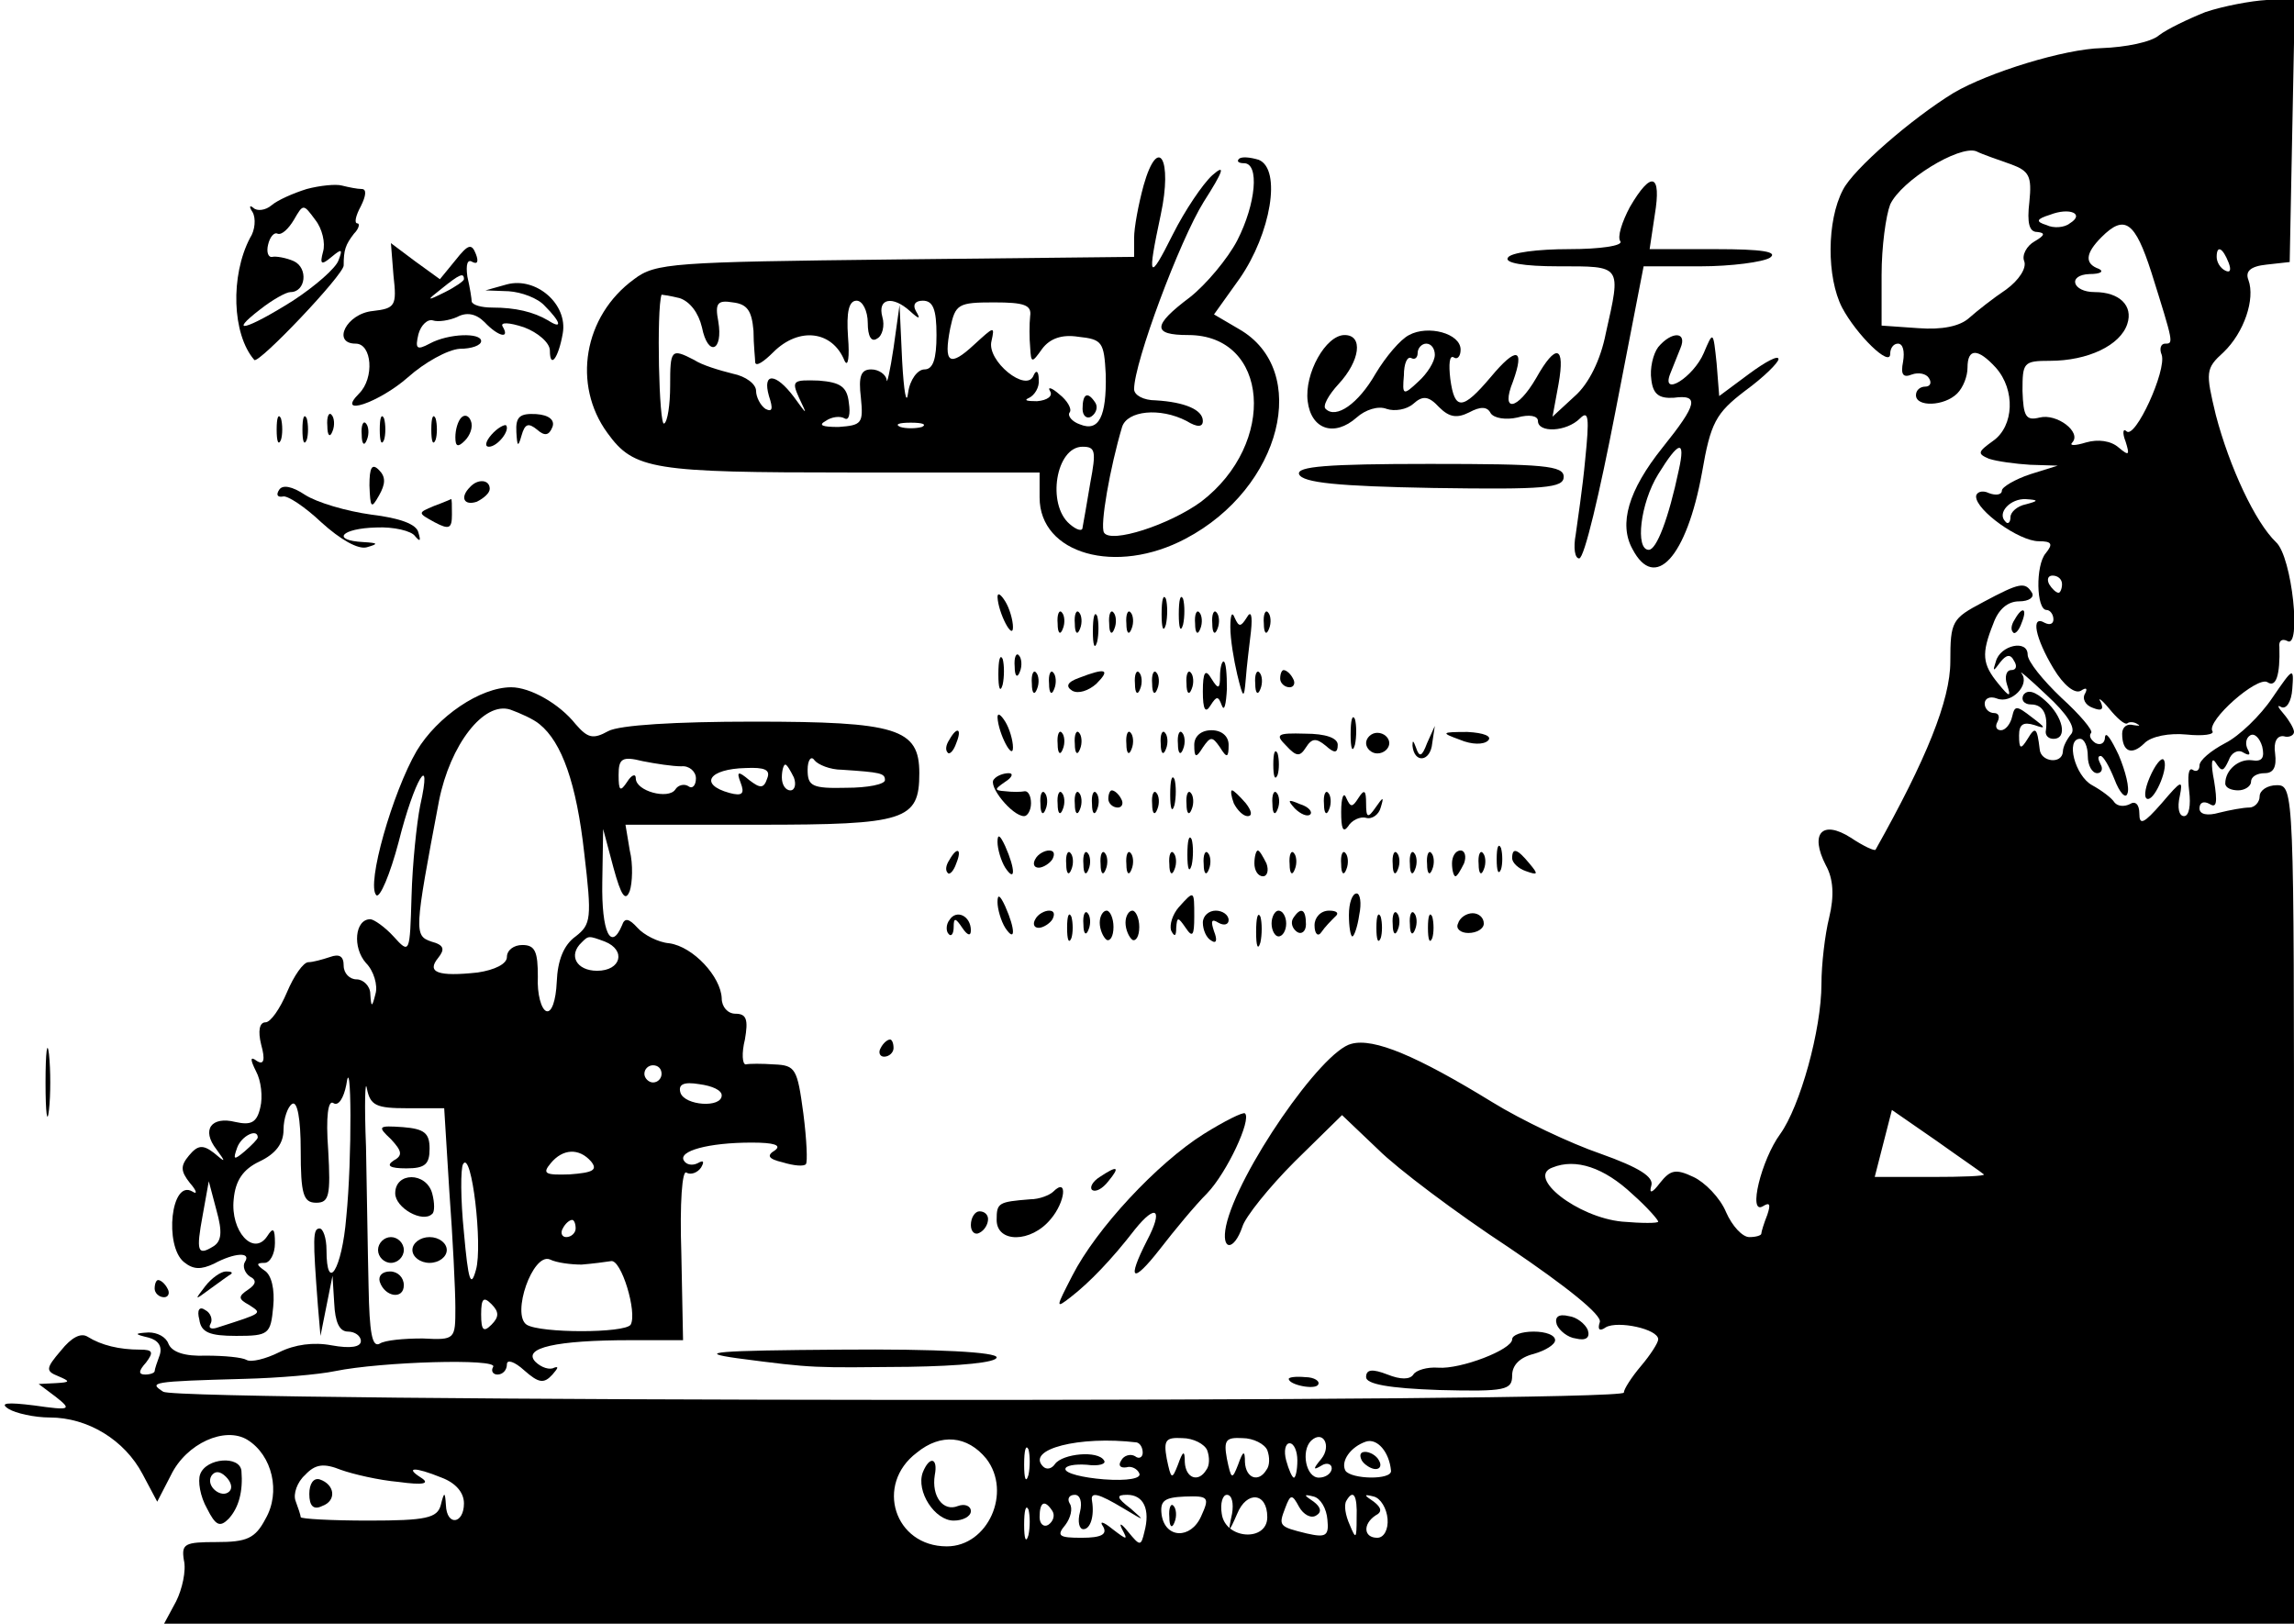 <?xml version="1.0" standalone="no"?>
<!DOCTYPE svg PUBLIC "-//W3C//DTD SVG 20010904//EN"
 "http://www.w3.org/TR/2001/REC-SVG-20010904/DTD/svg10.dtd">
<svg version="1.0" xmlns="http://www.w3.org/2000/svg"
 width="267pt" height="189pt" viewBox="0 0 267 189"
 preserveAspectRatio="xMidYMid meet">

<g transform="translate(0,189) scale(0.1,-0.1)"
fill="#000000" stroke="none">
<path d="M2567 1876 c-20 -8 -45 -20 -54 -27 -9 -8 -39 -14 -67 -15 -43 -1
-131 -28 -172 -52 -49 -30 -117 -89 -129 -113 -19 -36 -19 -102 -1 -137 17
-32 56 -70 56 -54 0 7 4 12 9 12 6 0 8 -9 6 -21 -3 -15 0 -19 10 -15 8 3 17 1
20 -4 4 -6 1 -10 -4 -10 -6 0 -11 -4 -11 -10 0 -14 33 -13 48 2 7 7 12 20 12
30 0 23 12 23 33 0 23 -26 21 -68 -3 -85 -18 -13 -19 -15 -5 -21 9 -3 31 -6
48 -7 l32 -1 -32 -10 c-18 -6 -33 -15 -33 -19 0 -5 -7 -6 -15 -3 -8 4 -15 1
-15 -4 0 -16 50 -52 73 -52 15 0 17 -3 8 -14 -12 -14 -11 -66 1 -66 4 0 8 -5
8 -11 0 -5 -4 -7 -10 -4 -17 10 -11 -18 10 -53 12 -20 25 -30 32 -26 6 4 8 3
5 -3 -4 -6 0 -14 9 -17 10 -4 13 -2 9 7 -4 6 1 3 10 -8 9 -11 18 -19 21 -17 2
2 8 2 12 -1 4 -2 1 -2 -5 -1 -7 2 -13 -2 -13 -10 0 -21 11 -26 26 -11 8 8 29
12 49 10 19 -2 33 0 30 4 -7 12 52 64 64 57 10 -7 15 8 14 41 -1 7 3 10 9 7
17 -11 6 98 -13 115 -24 23 -54 87 -70 148 -12 50 -12 54 9 73 24 23 37 62 29
84 -4 10 2 16 21 18 l27 3 3 153 3 152 -33 0 c-18 -1 -50 -7 -71 -14z m-227
-177 c22 -8 25 -14 22 -44 -3 -25 0 -35 9 -35 10 -1 9 -4 -3 -11 -9 -5 -15
-16 -12 -23 3 -8 -6 -22 -21 -33 -15 -10 -34 -25 -43 -33 -11 -10 -32 -14 -59
-12 l-43 3 0 59 c0 33 5 69 10 82 13 28 80 69 100 62 8 -4 26 -10 40 -15z m69
-69 c-6 -5 -19 -6 -27 -2 -13 4 -12 7 4 12 23 9 41 1 23 -10z m95 -57 c26 -83
26 -83 16 -83 -5 0 -7 -6 -4 -13 6 -18 -31 -99 -41 -89 -4 4 -5 -2 -1 -12 5
-16 4 -17 -8 -7 -9 8 -24 10 -38 6 -13 -4 -20 -4 -16 0 11 12 -18 34 -38 29
-16 -4 -19 1 -20 31 0 33 1 35 32 35 44 0 82 18 90 43 7 21 -9 37 -38 37 -26
0 -32 20 -6 21 13 0 17 3 11 6 -17 6 -16 18 3 37 27 27 39 18 58 -41z m90 11
c3 -8 2 -12 -4 -9 -6 3 -10 10 -10 16 0 14 7 11 14 -7z m-236 -281 c-10 -2
-18 -9 -18 -15 0 -6 -3 -9 -6 -5 -10 10 6 27 24 26 15 -1 15 -2 0 -6z m42 -93
c0 -5 -2 -10 -4 -10 -3 0 -8 5 -11 10 -3 6 -1 10 4 10 6 0 11 -4 11 -10z"/>
<path d="M1331 1674 c-6 -22 -11 -49 -11 -61 l0 -22 -277 -3 c-260 -3 -280 -4
-305 -23 -59 -43 -72 -123 -31 -179 31 -43 53 -46 283 -46 l220 0 0 -29 c0
-66 89 -91 170 -48 112 59 146 196 62 244 l-29 17 30 42 c36 52 49 127 22 138
-10 3 -20 4 -23 1 -3 -3 0 -5 6 -5 18 0 14 -47 -8 -90 -11 -21 -36 -51 -55
-66 -44 -33 -44 -44 -2 -44 94 0 104 -126 15 -194 -37 -27 -105 -49 -113 -36
-5 8 7 76 21 123 6 19 44 23 75 7 13 -8 19 -7 19 0 0 13 -21 22 -55 24 -14 0
-25 6 -25 13 0 31 53 173 81 218 23 36 26 45 10 31 -11 -10 -32 -41 -46 -69
-28 -56 -30 -52 -14 23 14 65 -3 94 -20 34z m-514 -165 c7 -35 25 -28 19 7 -4
21 -1 25 17 22 17 -2 22 -10 24 -33 0 -16 2 -33 2 -37 1 -5 10 1 21 12 30 30
69 25 83 -10 4 -8 6 4 4 28 -2 29 1 42 10 42 7 0 13 -12 13 -26 0 -15 4 -23
11 -18 6 3 9 15 6 25 -6 22 12 25 32 7 11 -10 13 -10 7 0 -4 7 -1 12 8 12 12
0 16 -10 16 -40 0 -28 -4 -40 -14 -40 -8 0 -17 -12 -19 -27 -2 -16 -5 1 -7 37
l-3 65 -7 -50 c-4 -27 -8 -44 -8 -37 -1 6 -9 12 -18 12 -12 0 -15 -8 -12 -33
3 -30 1 -32 -26 -34 -19 0 -24 2 -15 7 7 5 17 6 22 3 5 -3 7 5 5 18 -2 19 -10
24 -35 26 -30 1 -32 0 -23 -20 10 -21 10 -21 -6 1 -21 28 -37 29 -29 1 5 -15
4 -19 -4 -15 -6 4 -11 14 -11 21 0 8 -12 17 -27 20 -16 4 -36 10 -45 16 -27
14 -28 12 -28 -30 0 -22 -3 -42 -7 -44 -6 -4 -9 133 -3 150 0 0 9 -1 21 -4 12
-4 22 -17 26 -34z m382 13 c-1 -9 -1 -26 0 -36 1 -19 2 -19 14 -2 9 12 23 17
42 14 28 -3 30 -6 32 -44 1 -49 -8 -67 -30 -58 -9 3 -15 10 -12 14 3 4 -3 14
-12 21 -9 8 -14 9 -11 4 4 -6 -3 -11 -15 -12 -12 0 -16 1 -9 4 6 3 12 12 11
21 0 10 -3 12 -6 5 -8 -21 -55 17 -49 40 4 18 3 17 -20 -4 -29 -27 -36 -22
-28 19 6 28 9 30 51 30 35 0 44 -3 42 -16z m-126 -129 c-7 -2 -19 -2 -25 0 -7
3 -2 5 12 5 14 0 19 -2 13 -5z m196 -65 c-4 -24 -8 -47 -9 -52 0 -5 -7 -3 -15
4 -27 23 -16 90 15 90 15 0 16 -5 9 -42z"/>
<path d="M1260 1414 c0 -8 5 -12 10 -9 6 4 8 11 5 16 -9 14 -15 11 -15 -7z"/>
<path d="M357 1670 c-16 -5 -34 -13 -41 -19 -7 -6 -17 -7 -21 -3 -5 4 -5 1 -1
-5 4 -7 3 -21 -3 -30 -23 -44 -21 -112 5 -142 5 -5 104 99 104 110 0 18 2 24
12 37 6 6 7 12 4 12 -4 0 -2 9 4 20 6 12 7 20 1 20 -5 0 -15 2 -23 4 -7 2 -26
0 -41 -4z m19 -73 c-4 -15 -2 -16 10 -6 12 10 13 9 8 -4 -3 -9 -27 -30 -53
-47 -54 -34 -77 -40 -38 -10 14 11 30 20 35 20 18 0 21 28 4 36 -9 4 -21 6
-25 5 -5 -1 -7 6 -5 14 2 9 7 15 11 13 5 -2 13 6 19 16 11 19 11 19 25 0 8
-10 12 -27 9 -37z"/>
<path d="M1897 1649 c-9 -17 -15 -35 -11 -40 3 -5 -23 -9 -60 -9 -36 0 -68 -4
-71 -10 -4 -6 18 -10 59 -10 74 0 73 2 55 -78 -6 -31 -20 -59 -36 -73 l-26
-24 7 38 c8 45 -3 48 -26 7 -22 -38 -42 -41 -27 -4 14 39 4 41 -26 5 -33 -39
-42 -39 -47 -2 -2 17 -1 28 4 25 4 -3 8 1 8 9 0 19 -38 29 -60 17 -10 -5 -27
-25 -39 -45 -20 -35 -46 -53 -58 -41 -4 3 3 16 15 29 25 27 29 57 7 57 -22 0
-47 -45 -43 -77 4 -33 31 -42 57 -19 10 9 25 14 35 10 9 -3 23 -1 31 6 11 10
18 9 30 -4 12 -12 21 -13 35 -6 13 7 21 7 25 -1 4 -6 18 -8 31 -5 14 4 24 2
24 -4 0 -14 33 -13 49 3 10 10 11 1 6 -48 -3 -33 -9 -72 -11 -87 -3 -16 -1
-28 4 -28 6 0 24 77 42 170 l33 170 66 0 c36 0 73 5 81 10 10 7 -9 10 -63 10
l-77 0 6 40 c8 48 -4 52 -29 9z m-227 -172 c0 -8 -9 -22 -19 -31 -18 -17 -19
-16 -17 7 0 14 4 23 9 20 4 -2 7 1 7 6 0 6 5 11 10 11 6 0 10 -6 10 -13z"/>
<path d="M458 1569 c4 -35 2 -38 -24 -41 -31 -3 -48 -38 -20 -38 19 0 22 -40
4 -58 -28 -28 23 -11 57 19 19 17 46 32 60 33 14 0 25 4 25 9 0 10 -38 9 -60
-3 -15 -8 -17 -6 -13 11 3 11 11 18 17 16 6 -2 19 0 28 4 11 6 22 4 32 -6 16
-17 30 -20 21 -5 -3 5 7 5 25 -1 16 -6 30 -18 30 -27 0 -22 10 -9 15 20 6 34
-31 66 -65 57 l-25 -7 27 -1 c15 -1 34 -8 42 -17 19 -19 21 -28 4 -17 -17 10
-38 15 -65 15 -13 0 -23 3 -24 7 0 3 -2 16 -5 29 -2 14 0 21 6 17 6 -3 7 1 4
9 -5 13 -9 12 -24 -7 l-18 -22 -29 21 -28 21 3 -38z m82 -4 c0 -2 -10 -9 -22
-15 -22 -11 -22 -10 -4 4 21 17 26 19 26 11z"/>
<path d="M1930 1486 c-6 -8 -10 -25 -8 -38 2 -17 9 -22 26 -21 30 4 28 -7 -13
-58 -40 -50 -51 -89 -35 -118 26 -50 63 -10 81 89 10 58 16 69 50 95 22 16 39
33 39 37 0 5 -15 -3 -34 -17 l-35 -26 -3 38 c-4 38 -4 38 -15 12 -12 -28 -50
-52 -39 -24 3 8 9 22 12 30 8 19 -10 20 -26 1z m24 -143 c-12 -57 -26 -93 -35
-93 -16 0 -10 54 11 88 24 39 32 41 24 5z"/>
<path d="M322 1390 c0 -14 2 -19 5 -12 2 6 2 18 0 25 -3 6 -5 1 -5 -13z"/>
<path d="M352 1390 c0 -14 2 -19 5 -12 2 6 2 18 0 25 -3 6 -5 1 -5 -13z"/>
<path d="M381 1394 c0 -11 3 -14 6 -6 3 7 2 16 -1 19 -3 4 -6 -2 -5 -13z"/>
<path d="M442 1390 c0 -14 2 -19 5 -12 2 6 2 18 0 25 -3 6 -5 1 -5 -13z"/>
<path d="M502 1390 c0 -14 2 -19 5 -12 2 6 2 18 0 25 -3 6 -5 1 -5 -13z"/>
<path d="M537 1404 c-4 -4 -7 -14 -7 -23 0 -11 3 -12 11 -4 6 6 10 16 7 23 -2
6 -7 8 -11 4z"/>
<path d="M601 1387 c1 -17 2 -18 6 -4 4 14 8 15 18 7 9 -8 14 -7 18 3 3 8 -4
14 -19 15 -19 1 -24 -3 -23 -21z"/>
<path d="M421 1384 c0 -11 3 -14 6 -6 3 7 2 16 -1 19 -3 4 -6 -2 -5 -13z"/>
<path d="M572 1384 c-7 -8 -8 -14 -3 -14 10 0 25 19 20 25 -2 1 -10 -3 -17
-11z"/>
<path d="M430 1325 c1 -26 2 -28 11 -12 8 14 8 22 0 30 -8 8 -11 3 -11 -18z"/>
<path d="M1512 1338 c4 -10 46 -14 156 -16 131 -2 152 0 152 13 0 13 -23 15
-156 15 -120 0 -155 -3 -152 -12z"/>
<path d="M325 1320 c-4 -6 -2 -9 4 -8 5 2 26 -12 45 -30 22 -20 43 -32 53 -29
14 4 13 5 -4 6 -38 2 -26 16 15 17 20 1 41 -4 45 -10 6 -7 7 -6 4 4 -2 10 -22
17 -55 21 -29 4 -63 14 -77 23 -15 10 -26 12 -30 6z"/>
<path d="M547 1323 c-12 -12 -7 -22 8 -17 8 4 15 10 15 15 0 11 -14 12 -23 2z"/>
<path d="M505 1301 c-19 -8 -19 -8 1 -19 17 -9 20 -7 20 9 0 10 0 19 -1 18 0
0 -9 -4 -20 -8z"/>
<path d="M2308 1189 c-36 -19 -38 -22 -38 -69 0 -45 -28 -114 -87 -219 -1 -2
-14 4 -29 14 -33 21 -48 5 -29 -32 9 -16 10 -36 4 -61 -5 -20 -9 -55 -9 -77 0
-54 -25 -143 -48 -175 -22 -30 -38 -95 -20 -84 8 5 9 2 5 -10 -4 -10 -7 -20
-7 -22 0 -2 -6 -4 -14 -4 -8 0 -20 13 -27 29 -7 17 -25 35 -38 41 -21 10 -27
8 -39 -7 -9 -12 -13 -13 -10 -3 3 10 -14 21 -59 37 -35 12 -92 39 -126 60 -88
54 -138 75 -164 68 -35 -8 -133 -151 -146 -212 -6 -29 9 -30 19 -1 3 11 31 46
61 76 l55 54 42 -40 c22 -22 91 -74 152 -114 68 -46 109 -79 106 -87 -3 -9 0
-11 7 -6 14 8 61 -2 61 -14 0 -4 -9 -18 -20 -31 -11 -13 -20 -27 -20 -31 0
-12 -1682 -11 -1700 1 -17 11 -15 12 95 15 39 1 86 5 105 9 54 11 190 15 184
5 -3 -5 0 -9 5 -9 6 0 11 5 11 12 0 6 9 3 20 -7 17 -15 23 -16 33 -5 6 7 8 10
2 8 -5 -3 -15 0 -22 7 -15 16 24 25 111 25 l61 0 -2 101 c-2 59 1 98 6 94 5
-3 13 0 17 6 4 7 3 9 -4 5 -6 -3 -13 -2 -16 3 -7 11 28 21 79 21 26 0 35 -3
27 -9 -10 -6 -8 -10 9 -14 13 -4 25 -5 27 -2 2 2 1 28 -3 59 -7 52 -9 56 -34
57 -14 1 -29 1 -33 0 -4 0 -5 13 -1 29 4 23 2 30 -11 30 -9 0 -16 8 -16 18 -1
25 -33 60 -61 64 -13 1 -30 10 -37 18 -10 11 -15 12 -18 3 -13 -31 -24 -8 -23
50 l1 62 12 -45 c9 -33 14 -40 19 -27 3 9 4 31 0 47 l-5 30 155 0 c171 0 187
5 187 60 0 52 -26 60 -193 60 -91 0 -156 -4 -169 -11 -18 -10 -24 -8 -38 8
-19 24 -53 43 -75 43 -36 0 -86 -34 -110 -74 -28 -48 -59 -156 -47 -168 4 -4
16 24 26 62 18 72 40 109 25 42 -4 -20 -9 -68 -10 -105 -2 -67 -2 -68 -21 -47
-10 11 -23 20 -27 20 -18 0 -21 -33 -5 -51 9 -9 14 -26 11 -36 -4 -16 -5 -16
-6 0 0 9 -8 17 -16 17 -8 0 -15 7 -15 16 0 11 -5 14 -16 10 -9 -3 -20 -6 -25
-6 -6 0 -17 -16 -25 -35 -8 -19 -19 -35 -25 -35 -7 0 -9 -10 -5 -26 5 -18 3
-24 -5 -19 -8 6 -8 2 -1 -12 6 -11 8 -30 5 -42 -4 -18 -11 -21 -29 -17 -28 7
-40 -9 -22 -32 11 -15 11 -16 -3 -4 -13 10 -19 9 -29 -3 -10 -12 -10 -18 1
-32 8 -9 9 -14 3 -10 -25 15 -33 -63 -10 -82 11 -9 20 -9 35 -2 24 13 44 14
36 2 -3 -5 0 -13 6 -17 8 -4 7 -9 -2 -15 -12 -8 -12 -11 1 -18 15 -10 17 -9
-36 -26 -8 -3 -12 -1 -9 4 3 5 0 13 -6 16 -7 5 -10 0 -7 -11 2 -15 12 -19 43
-19 38 0 40 2 43 34 2 20 -2 37 -10 42 -10 7 -10 9 0 9 6 0 12 10 12 23 0 17
-2 19 -9 8 -16 -24 -43 6 -39 43 2 22 11 35 30 44 19 9 28 21 28 37 0 13 5 27
10 30 6 4 10 -17 10 -54 0 -51 3 -61 18 -61 15 0 17 8 14 61 -3 40 0 59 6 55
6 -4 12 6 15 21 6 43 7 -85 0 -154 -5 -61 -23 -89 -23 -38 0 14 -4 25 -8 25
-8 0 -8 -11 -2 -90 l3 -35 7 35 7 35 2 -32 c1 -22 6 -33 16 -33 8 0 15 -5 15
-11 0 -7 -12 -9 -34 -5 -21 4 -43 1 -61 -8 -16 -8 -33 -12 -38 -9 -5 3 -26 5
-47 5 -25 -1 -40 4 -44 14 -3 8 -13 13 -23 13 -17 -1 -17 -2 0 -6 11 -3 16
-10 13 -20 -3 -8 -6 -17 -6 -19 0 -2 -5 -4 -11 -4 -8 0 -8 4 1 14 9 12 8 15
-7 15 -24 0 -45 5 -61 15 -8 5 -19 -1 -31 -16 -18 -21 -18 -24 -3 -30 14 -6
14 -7 -3 -8 l-20 -1 20 -15 c19 -15 17 -16 -25 -10 -32 4 -41 3 -30 -4 8 -5
30 -10 48 -10 44 0 87 -26 108 -66 l17 -32 16 31 c18 37 63 57 89 41 29 -18
39 -61 21 -92 -12 -23 -22 -27 -57 -27 -37 0 -41 -2 -38 -21 3 -12 -2 -34 -9
-48 l-14 -26 1240 0 1239 0 0 488 c0 481 0 488 -20 488 -11 0 -20 -6 -20 -13
0 -7 -6 -13 -12 -13 -7 0 -23 -3 -35 -6 -14 -4 -23 -2 -23 5 0 7 5 9 12 5 8
-5 9 2 5 27 -4 20 -3 29 2 21 7 -11 9 -10 15 3 3 9 11 13 17 9 7 -4 9 -3 5 4
-3 6 -2 13 3 16 5 3 11 -3 14 -13 3 -13 0 -18 -12 -16 -15 2 -31 -11 -31 -27
0 -5 7 -8 15 -8 8 0 15 5 15 10 0 6 7 10 16 10 10 0 14 7 12 23 -2 13 2 21 10
20 6 -2 12 1 12 5 0 4 -6 14 -12 21 -7 8 -8 11 -3 8 6 -3 12 6 13 21 2 26 1
25 -23 -10 -14 -21 -39 -45 -55 -53 -17 -9 -30 -20 -30 -26 0 -6 -4 -8 -8 -5
-5 3 -6 -8 -4 -25 2 -16 0 -29 -6 -29 -6 0 -8 10 -5 23 4 20 2 19 -21 -8 -21
-24 -26 -26 -26 -12 0 11 -5 15 -11 11 -6 -3 -14 -3 -18 2 -3 5 -15 14 -26 20
-20 11 -31 54 -14 54 5 0 9 -9 9 -20 0 -11 5 -20 11 -20 5 0 7 5 4 10 -3 6 -4
10 0 10 3 0 10 -12 16 -27 6 -16 13 -23 15 -17 3 6 -2 26 -10 45 -9 19 -15 28
-16 21 0 -7 -5 -10 -11 -7 -6 4 -8 9 -5 12 2 3 -13 21 -35 41 -21 20 -39 42
-39 50 0 18 -32 11 -37 -8 -4 -12 -3 -12 5 -1 7 9 12 10 16 2 4 -6 3 -11 -3
-11 -6 0 -8 -8 -5 -17 5 -15 3 -15 -10 1 -19 23 -20 35 -6 70 6 17 17 26 30
26 12 0 18 5 15 10 -8 13 -14 12 -57 -11z m103 -153 c-5 -6 -10 -15 -10 -21
-1 -15 -26 -12 -27 3 -3 25 -5 27 -14 12 -8 -13 -10 -12 -10 4 0 13 5 16 18
12 14 -5 13 -3 -3 9 -18 14 -20 14 -23 1 -2 -9 -8 -16 -13 -16 -6 0 -7 5 -4
10 3 6 1 10 -4 10 -6 0 -11 5 -11 11 0 6 6 9 14 6 17 -7 39 16 29 29 -4 5 9
-6 29 -25 24 -22 34 -38 29 -45z m-1783 11 c26 -21 43 -69 52 -150 9 -76 8
-83 -10 -97 -14 -10 -21 -28 -22 -53 -1 -22 -6 -36 -12 -34 -6 2 -11 20 -10
40 0 29 -3 37 -18 37 -10 0 -18 -6 -18 -14 0 -8 -14 -15 -34 -18 -46 -5 -60 0
-46 17 8 10 7 15 -8 19 -20 7 -20 11 9 164 13 65 52 116 83 106 11 -4 27 -11
34 -17z m165 -49 c9 1 17 -6 17 -14 0 -8 -4 -13 -9 -9 -5 3 -12 1 -15 -4 -8
-12 -46 -2 -46 13 0 6 -5 4 -10 -4 -8 -12 -10 -11 -10 8 0 19 4 22 28 16 15
-3 35 -6 45 -6z m187 -4 c45 -3 50 -4 50 -12 0 -5 -20 -9 -45 -9 -40 -1 -45 2
-45 21 0 11 4 17 8 11 4 -5 18 -11 32 -11z m-87 -10 c-4 -12 -8 -12 -21 -2
-13 11 -15 10 -10 -3 5 -13 2 -16 -13 -12 -36 10 -24 28 19 29 22 1 29 -2 25
-12z m31 1 c3 -8 1 -15 -4 -15 -6 0 -10 7 -10 15 0 8 2 15 4 15 2 0 6 -7 10
-15z m-220 -191 c25 -10 19 -34 -9 -34 -24 0 -34 18 -18 33 8 8 8 8 27 1z m66
-154 c0 -5 -4 -10 -10 -10 -5 0 -10 5 -10 10 0 6 5 10 10 10 6 0 10 -4 10 -10z
m-296 -40 l43 0 6 -97 c4 -54 7 -115 7 -135 0 -37 0 -38 -38 -36 -22 0 -44 -2
-50 -6 -9 -5 -12 13 -13 66 -1 40 -2 114 -3 163 -2 50 -1 80 1 68 4 -20 11
-23 47 -23z m366 15 c0 -15 -43 -12 -48 3 -3 10 4 13 22 10 15 -2 26 -7 26
-13z m1469 -92 c2 -2 -25 -3 -61 -3 l-66 0 10 39 10 39 52 -36 c28 -20 53 -37
55 -39z m-2009 43 c0 -2 -7 -9 -15 -16 -13 -11 -14 -10 -9 4 5 14 24 23 24 12z
m388 -28 c8 -10 2 -13 -25 -15 -29 -1 -32 1 -22 13 14 17 33 18 47 2z m-134
-126 c-6 -22 -9 -13 -14 43 -4 39 -4 75 -1 80 10 17 23 -95 15 -123z m1346 88
c17 -15 30 -30 30 -32 0 -2 -19 -2 -42 0 -52 5 -112 52 -81 63 27 11 60 0 93
-31z m-1652 -61 c-18 -11 -20 -6 -12 37 l7 39 9 -34 c7 -25 6 -36 -4 -42z
m422 21 c0 -5 -5 -10 -11 -10 -5 0 -7 5 -4 10 3 6 8 10 11 10 2 0 4 -4 4 -10z
m7 -42 c12 1 28 3 34 4 12 3 31 -60 23 -74 -7 -10 -105 -10 -121 0 -18 12 7
84 27 76 8 -4 25 -6 37 -6z m-105 -70 c-9 -9 -12 -7 -12 12 0 19 3 21 12 12 9
-9 9 -15 0 -24z m576 -156 c30 -39 2 -102 -46 -102 -61 0 -84 72 -35 109 28
23 59 20 81 -7z m175 19 c4 -1 7 -6 7 -12 0 -5 -4 -8 -9 -4 -5 3 -13 1 -16 -5
-4 -6 -1 -9 6 -8 6 2 13 -2 15 -7 3 -6 -14 -9 -41 -7 -25 2 -45 7 -45 12 0 4
11 6 25 5 14 -2 23 1 20 5 -7 12 -48 8 -57 -4 -4 -6 -10 -7 -14 -3 -20 20 42
36 109 28z m82 -9 c3 -8 3 -18 -1 -23 -9 -15 -24 -10 -25 9 0 14 -2 14 -8 -3
-7 -18 -8 -17 -13 7 -4 22 -1 25 18 24 13 0 26 -7 29 -14z m70 0 c3 -8 3 -18
-1 -23 -9 -15 -24 -10 -25 9 0 14 -2 14 -8 -3 -7 -18 -8 -17 -13 7 -4 22 -1
25 18 24 13 0 26 -7 29 -14z m63 -10 c-10 -12 -10 -14 0 -8 6 4 12 2 12 -3 0
-6 -7 -11 -15 -11 -15 0 -21 31 -9 43 14 13 24 -6 12 -21z m81 -14 c1 -11 -46
-10 -53 0 -6 11 6 28 24 34 13 4 27 -12 29 -34z m-422 -5 c-3 -10 -5 -4 -5 12
0 17 2 24 5 18 2 -7 2 -21 0 -30z m313 17 c0 -11 -2 -20 -4 -20 -2 0 -6 9 -9
20 -3 11 -1 20 4 20 5 0 9 -9 9 -20z m-1046 -25 c29 -4 37 -2 26 5 -19 12 -8
13 24 0 16 -6 26 -17 26 -30 0 -24 -20 -27 -21 -2 -1 16 -2 16 -6 0 -4 -15
-17 -18 -84 -18 -43 0 -79 2 -79 4 0 2 -3 11 -6 19 -3 8 2 22 11 30 12 13 22
14 42 6 14 -5 44 -12 67 -14z m793 -35 c-3 -11 -1 -20 4 -20 8 0 13 15 10 33
-2 11 7 9 37 -9 25 -15 25 -15 8 0 -17 13 -17 16 -4 16 19 0 27 -17 20 -43 -4
-17 -5 -17 -19 0 -8 10 -11 11 -7 3 7 -13 6 -13 -11 0 -11 9 -16 10 -11 3 5
-9 -2 -13 -25 -13 -26 0 -30 2 -19 15 6 8 9 19 5 25 -3 5 -1 10 6 10 6 0 9 -8
6 -20z m141 -5 c-12 -27 -42 -26 -46 2 -2 16 3 20 27 21 28 1 29 -1 19 -23z
m36 3 c-5 -23 -4 -23 6 0 11 27 35 25 35 -4 0 -29 -49 -26 -53 4 -2 12 1 22 6
22 6 0 8 -10 6 -22z m98 -2 c7 4 5 10 -3 16 -12 8 -12 9 0 6 8 -2 15 -14 16
-27 2 -19 -2 -21 -24 -16 -33 8 -33 9 -25 30 6 16 8 16 16 1 5 -9 14 -14 20
-10z m47 -3 c0 -25 -1 -25 -8 -8 -5 11 -7 23 -4 28 8 14 13 7 12 -20z m36 -1
c1 -12 -4 -22 -12 -22 -16 0 -17 16 -2 26 8 4 7 9 -2 16 -12 8 -12 9 0 6 8 -2
15 -14 16 -26z m-418 -19 c-3 -10 -5 -4 -5 12 0 17 2 24 5 18 2 -7 2 -21 0
-30z m28 28 c3 -5 1 -12 -5 -16 -5 -3 -10 1 -10 9 0 18 6 21 15 7z"/>
<path d="M2355 1081 c-3 -6 1 -11 9 -11 14 0 20 -12 17 -32 0 -5 4 -8 9 -8 17
0 11 26 -9 44 -12 11 -21 14 -26 7z"/>
<path d="M455 564 c13 -14 14 -19 3 -25 -9 -6 -4 -9 15 -9 22 0 27 5 27 23 0
18 -6 23 -31 25 -29 2 -30 1 -14 -14z"/>
<path d="M460 501 c0 -17 32 -35 43 -24 3 2 3 13 0 24 -7 25 -43 25 -43 0z"/>
<path d="M440 435 c0 -8 7 -15 15 -15 8 0 15 7 15 15 0 8 -7 15 -15 15 -8 0
-15 -7 -15 -15z"/>
<path d="M480 435 c0 -8 9 -15 20 -15 11 0 20 7 20 15 0 8 -9 15 -20 15 -11 0
-20 -7 -20 -15z"/>
<path d="M442 398 c6 -18 28 -21 28 -4 0 9 -7 16 -16 16 -9 0 -14 -5 -12 -12z"/>
<path d="M1074 176 c-8 -22 14 -56 36 -56 11 0 20 5 20 11 0 6 -7 9 -15 6 -17
-7 -31 11 -27 36 4 20 -6 23 -14 3z"/>
<path d="M1585 190 c3 -5 11 -10 16 -10 6 0 7 5 4 10 -3 6 -11 10 -16 10 -6 0
-7 -4 -4 -10z"/>
<path d="M360 151 c0 -14 5 -19 15 -14 17 6 15 25 -3 31 -7 2 -12 -5 -12 -17z"/>
<path d="M1361 124 c0 -11 3 -14 6 -6 3 7 2 16 -1 19 -3 4 -6 -2 -5 -13z"/>
<path d="M1161 1195 c1 -19 18 -51 18 -35 0 8 -4 22 -9 30 -5 8 -9 11 -9 5z"/>
<path d="M1352 1175 c0 -16 2 -22 5 -12 2 9 2 23 0 30 -3 6 -5 -1 -5 -18z"/>
<path d="M1372 1175 c0 -16 2 -22 5 -12 2 9 2 23 0 30 -3 6 -5 -1 -5 -18z"/>
<path d="M1231 1164 c0 -11 3 -14 6 -6 3 7 2 16 -1 19 -3 4 -6 -2 -5 -13z"/>
<path d="M1251 1164 c0 -11 3 -14 6 -6 3 7 2 16 -1 19 -3 4 -6 -2 -5 -13z"/>
<path d="M1272 1155 c0 -16 2 -22 5 -12 2 9 2 23 0 30 -3 6 -5 -1 -5 -18z"/>
<path d="M1291 1164 c0 -11 3 -14 6 -6 3 7 2 16 -1 19 -3 4 -6 -2 -5 -13z"/>
<path d="M1311 1164 c0 -11 3 -14 6 -6 3 7 2 16 -1 19 -3 4 -6 -2 -5 -13z"/>
<path d="M1391 1164 c0 -11 3 -14 6 -6 3 7 2 16 -1 19 -3 4 -6 -2 -5 -13z"/>
<path d="M1411 1164 c0 -11 3 -14 6 -6 3 7 2 16 -1 19 -3 4 -6 -2 -5 -13z"/>
<path d="M1432 1160 c0 -14 4 -38 8 -55 7 -29 8 -29 10 -5 1 14 4 38 6 55 2
19 0 25 -5 16 -7 -11 -9 -11 -14 0 -3 8 -5 3 -5 -11z"/>
<path d="M1471 1164 c0 -11 3 -14 6 -6 3 7 2 16 -1 19 -3 4 -6 -2 -5 -13z"/>
<path d="M2345 1169 c-4 -6 -5 -12 -2 -15 2 -3 7 2 10 11 7 17 1 20 -8 4z"/>
<path d="M1162 1105 c0 -16 2 -22 5 -12 2 9 2 23 0 30 -3 6 -5 -1 -5 -18z"/>
<path d="M1181 1114 c0 -11 3 -14 6 -6 3 7 2 16 -1 19 -3 4 -6 -2 -5 -13z"/>
<path d="M1420 1103 c0 -15 -2 -16 -10 -3 -7 12 -10 8 -10 -15 0 -21 3 -26 9
-16 7 11 9 11 13 0 3 -8 5 1 6 19 0 17 -1 32 -4 32 -2 0 -4 -8 -4 -17z"/>
<path d="M1201 1094 c0 -11 3 -14 6 -6 3 7 2 16 -1 19 -3 4 -6 -2 -5 -13z"/>
<path d="M1221 1094 c0 -11 3 -14 6 -6 3 7 2 16 -1 19 -3 4 -6 -2 -5 -13z"/>
<path d="M1256 1101 c-14 -5 -16 -10 -8 -15 7 -4 19 0 28 8 17 17 11 19 -20 7z"/>
<path d="M1321 1094 c0 -11 3 -14 6 -6 3 7 2 16 -1 19 -3 4 -6 -2 -5 -13z"/>
<path d="M1341 1094 c0 -11 3 -14 6 -6 3 7 2 16 -1 19 -3 4 -6 -2 -5 -13z"/>
<path d="M1381 1094 c0 -11 3 -14 6 -6 3 7 2 16 -1 19 -3 4 -6 -2 -5 -13z"/>
<path d="M1461 1094 c0 -11 3 -14 6 -6 3 7 2 16 -1 19 -3 4 -6 -2 -5 -13z"/>
<path d="M1490 1100 c0 -5 5 -10 11 -10 5 0 7 5 4 10 -3 6 -8 10 -11 10 -2 0
-4 -4 -4 -10z"/>
<path d="M1161 1055 c1 -19 18 -51 18 -35 0 8 -4 22 -9 30 -5 8 -9 11 -9 5z"/>
<path d="M1572 1035 c0 -16 2 -22 5 -12 2 9 2 23 0 30 -3 6 -5 -1 -5 -18z"/>
<path d="M1105 1029 c-4 -6 -5 -12 -2 -15 2 -3 7 2 10 11 7 17 1 20 -8 4z"/>
<path d="M1231 1024 c0 -11 3 -14 6 -6 3 7 2 16 -1 19 -3 4 -6 -2 -5 -13z"/>
<path d="M1251 1024 c0 -11 3 -14 6 -6 3 7 2 16 -1 19 -3 4 -6 -2 -5 -13z"/>
<path d="M1311 1024 c0 -11 3 -14 6 -6 3 7 2 16 -1 19 -3 4 -6 -2 -5 -13z"/>
<path d="M1351 1024 c0 -11 3 -14 6 -6 3 7 2 16 -1 19 -3 4 -6 -2 -5 -13z"/>
<path d="M1371 1024 c0 -11 3 -14 6 -6 3 7 2 16 -1 19 -3 4 -6 -2 -5 -13z"/>
<path d="M1390 1023 c0 -15 2 -16 10 -3 9 13 11 13 20 0 8 -13 10 -12 10 3 0
10 -8 17 -20 17 -12 0 -20 -7 -20 -17z"/>
<path d="M1497 1022 c12 -13 16 -13 23 -2 7 11 12 11 23 2 10 -9 14 -9 14 1 0
8 -14 13 -38 13 -33 1 -35 -1 -22 -14z"/>
<path d="M1590 1025 c0 -6 6 -12 13 -12 8 0 14 6 14 12 0 6 -6 12 -14 12 -7 0
-13 -6 -13 -12z"/>
<path d="M1644 1022 c2 -21 21 -19 23 3 l3 20 -9 -20 c-6 -16 -9 -17 -13 -5
-3 8 -4 9 -4 2z"/>
<path d="M1699 1029 c14 -6 28 -6 33 -1 5 5 -5 9 -24 10 -31 0 -31 -1 -9 -9z"/>
<path d="M1482 1000 c0 -14 2 -19 5 -12 2 6 2 18 0 25 -3 6 -5 1 -5 -13z"/>
<path d="M2502 985 c-6 -14 -7 -25 -2 -25 9 0 25 39 18 46 -3 2 -10 -7 -16
-21z"/>
<path d="M1157 983 c-8 -7 21 -43 35 -43 4 0 8 7 8 15 0 8 -3 14 -7 14 -5 -1
-15 -1 -23 0 -13 1 -13 2 0 11 8 5 10 10 4 10 -6 0 -14 -3 -17 -7z"/>
<path d="M1362 965 c0 -16 2 -22 5 -12 2 9 2 23 0 30 -3 6 -5 -1 -5 -18z"/>
<path d="M1211 954 c0 -11 3 -14 6 -6 3 7 2 16 -1 19 -3 4 -6 -2 -5 -13z"/>
<path d="M1231 954 c0 -11 3 -14 6 -6 3 7 2 16 -1 19 -3 4 -6 -2 -5 -13z"/>
<path d="M1251 954 c0 -11 3 -14 6 -6 3 7 2 16 -1 19 -3 4 -6 -2 -5 -13z"/>
<path d="M1271 954 c0 -11 3 -14 6 -6 3 7 2 16 -1 19 -3 4 -6 -2 -5 -13z"/>
<path d="M1290 960 c0 -5 5 -10 11 -10 5 0 7 5 4 10 -3 6 -8 10 -11 10 -2 0
-4 -4 -4 -10z"/>
<path d="M1341 954 c0 -11 3 -14 6 -6 3 7 2 16 -1 19 -3 4 -6 -2 -5 -13z"/>
<path d="M1381 954 c0 -11 3 -14 6 -6 3 7 2 16 -1 19 -3 4 -6 -2 -5 -13z"/>
<path d="M1436 955 c4 -8 11 -15 16 -15 6 0 5 6 -2 15 -7 8 -14 15 -16 15 -2
0 -1 -7 2 -15z"/>
<path d="M1481 954 c0 -11 3 -14 6 -6 3 7 2 16 -1 19 -3 4 -6 -2 -5 -13z"/>
<path d="M1541 954 c0 -11 3 -14 6 -6 3 7 2 16 -1 19 -3 4 -6 -2 -5 -13z"/>
<path d="M1561 945 c0 -19 2 -25 8 -17 4 7 14 12 21 10 7 -2 15 4 17 12 4 13
3 13 -6 0 -9 -13 -11 -12 -11 5 0 15 -2 17 -9 6 -7 -11 -9 -11 -14 0 -3 8 -6
1 -6 -16z"/>
<path d="M1507 949 c7 -7 15 -10 18 -7 3 3 -2 9 -12 12 -14 6 -15 5 -6 -5z"/>
<path d="M1161 910 c0 -8 4 -22 9 -30 12 -18 12 -2 0 25 -6 13 -9 15 -9 5z"/>
<path d="M1382 895 c0 -16 2 -22 5 -12 2 9 2 23 0 30 -3 6 -5 -1 -5 -18z"/>
<path d="M1742 890 c0 -14 2 -19 5 -12 2 6 2 18 0 25 -3 6 -5 1 -5 -13z"/>
<path d="M1105 889 c-4 -6 -5 -12 -2 -15 2 -3 7 2 10 11 7 17 1 20 -8 4z"/>
<path d="M1205 890 c-3 -5 -2 -10 4 -10 5 0 13 5 16 10 3 6 2 10 -4 10 -5 0
-13 -4 -16 -10z"/>
<path d="M1241 884 c0 -11 3 -14 6 -6 3 7 2 16 -1 19 -3 4 -6 -2 -5 -13z"/>
<path d="M1261 884 c0 -11 3 -14 6 -6 3 7 2 16 -1 19 -3 4 -6 -2 -5 -13z"/>
<path d="M1281 884 c0 -11 3 -14 6 -6 3 7 2 16 -1 19 -3 4 -6 -2 -5 -13z"/>
<path d="M1311 884 c0 -11 3 -14 6 -6 3 7 2 16 -1 19 -3 4 -6 -2 -5 -13z"/>
<path d="M1361 884 c0 -11 3 -14 6 -6 3 7 2 16 -1 19 -3 4 -6 -2 -5 -13z"/>
<path d="M1401 884 c0 -11 3 -14 6 -6 3 7 2 16 -1 19 -3 4 -6 -2 -5 -13z"/>
<path d="M1460 885 c0 -8 4 -15 10 -15 5 0 7 7 4 15 -4 8 -8 15 -10 15 -2 0
-4 -7 -4 -15z"/>
<path d="M1501 884 c0 -11 3 -14 6 -6 3 7 2 16 -1 19 -3 4 -6 -2 -5 -13z"/>
<path d="M1561 884 c0 -11 3 -14 6 -6 3 7 2 16 -1 19 -3 4 -6 -2 -5 -13z"/>
<path d="M1621 884 c0 -11 3 -14 6 -6 3 7 2 16 -1 19 -3 4 -6 -2 -5 -13z"/>
<path d="M1641 884 c0 -11 3 -14 6 -6 3 7 2 16 -1 19 -3 4 -6 -2 -5 -13z"/>
<path d="M1661 884 c0 -11 3 -14 6 -6 3 7 2 16 -1 19 -3 4 -6 -2 -5 -13z"/>
<path d="M1690 885 c0 -8 2 -15 4 -15 2 0 6 7 10 15 3 8 1 15 -4 15 -6 0 -10
-7 -10 -15z"/>
<path d="M1721 884 c0 -11 3 -14 6 -6 3 7 2 16 -1 19 -3 4 -6 -2 -5 -13z"/>
<path d="M1760 891 c0 -5 7 -12 16 -15 14 -5 15 -4 4 9 -14 17 -20 19 -20 6z"/>
<path d="M1161 840 c0 -8 4 -22 9 -30 12 -18 12 -2 0 25 -6 13 -9 15 -9 5z"/>
<path d="M1372 834 c-7 -8 -11 -20 -9 -27 4 -8 6 -7 6 3 1 13 2 13 11 0 8 -12
10 -9 10 13 0 31 0 31 -18 11z"/>
<path d="M1570 825 c0 -14 2 -25 4 -25 2 0 6 11 8 25 3 14 1 25 -3 25 -5 0 -9
-11 -9 -25z"/>
<path d="M1105 819 c-4 -5 -4 -13 -1 -16 3 -4 6 0 6 8 0 11 2 11 10 -1 6 -9
10 -10 10 -3 0 17 -17 25 -25 12z"/>
<path d="M1205 820 c-3 -5 -2 -10 4 -10 5 0 13 5 16 10 3 6 2 10 -4 10 -5 0
-13 -4 -16 -10z"/>
<path d="M1242 810 c0 -14 2 -19 5 -12 2 6 2 18 0 25 -3 6 -5 1 -5 -13z"/>
<path d="M1261 814 c0 -11 3 -14 6 -6 3 7 2 16 -1 19 -3 4 -6 -2 -5 -13z"/>
<path d="M1280 816 c0 -8 4 -17 8 -20 4 -2 8 4 8 15 0 10 -4 19 -8 19 -4 0 -8
-6 -8 -14z"/>
<path d="M1310 816 c0 -8 4 -17 8 -20 4 -2 8 4 8 15 0 10 -4 19 -8 19 -4 0 -8
-6 -8 -14z"/>
<path d="M1400 816 c0 -8 4 -18 10 -21 6 -4 7 1 3 11 -4 12 -3 15 5 10 7 -4
12 -2 12 3 0 6 -7 11 -15 11 -8 0 -15 -6 -15 -14z"/>
<path d="M1462 805 c0 -16 2 -22 5 -12 2 9 2 23 0 30 -3 6 -5 -1 -5 -18z"/>
<path d="M1480 815 c0 -8 4 -15 8 -15 5 0 9 7 9 15 0 8 -4 15 -9 15 -4 0 -8
-7 -8 -15z"/>
<path d="M1505 821 c-3 -5 -1 -12 5 -16 5 -3 10 1 10 9 0 18 -6 21 -15 7z"/>
<path d="M1530 813 c0 -10 4 -14 8 -8 4 6 11 13 16 18 5 4 2 7 -7 7 -10 0 -17
-8 -17 -17z"/>
<path d="M1602 810 c0 -14 2 -19 5 -12 2 6 2 18 0 25 -3 6 -5 1 -5 -13z"/>
<path d="M1621 814 c0 -11 3 -14 6 -6 3 7 2 16 -1 19 -3 4 -6 -2 -5 -13z"/>
<path d="M1641 814 c0 -11 3 -14 6 -6 3 7 2 16 -1 19 -3 4 -6 -2 -5 -13z"/>
<path d="M1662 810 c0 -14 2 -19 5 -12 2 6 2 18 0 25 -3 6 -5 1 -5 -13z"/>
<path d="M1697 815 c-3 -6 3 -11 12 -11 10 0 18 5 18 11 0 7 -6 12 -13 12 -7
0 -15 -5 -17 -12z"/>
<path d="M53 630 c0 -36 2 -50 4 -32 2 17 2 47 0 65 -2 17 -4 3 -4 -33z"/>
<path d="M1025 670 c-3 -5 -1 -10 4 -10 6 0 11 5 11 10 0 6 -2 10 -4 10 -3 0
-8 -4 -11 -10z"/>
<path d="M1401 570 c-54 -34 -125 -110 -153 -165 -19 -37 -20 -39 -2 -25 22
17 48 44 75 79 25 31 33 23 14 -13 -24 -47 -17 -51 15 -10 17 22 41 51 55 65
23 24 52 86 44 93 -2 2 -24 -9 -48 -24z"/>
<path d="M1280 520 c-8 -5 -12 -12 -9 -15 4 -3 12 1 19 10 14 17 11 19 -10 5z"/>
<path d="M1226 503 c-4 -4 -16 -9 -27 -9 -37 -3 -39 -4 -39 -24 0 -27 40 -27
63 1 17 20 20 49 3 32z"/>
<path d="M1130 464 c0 -8 5 -12 10 -9 6 3 10 10 10 16 0 5 -4 9 -10 9 -5 0
-10 -7 -10 -16z"/>
<path d="M239 393 c-13 -17 -13 -17 6 -3 11 8 22 16 24 17 2 2 0 3 -6 3 -6 0
-17 -8 -24 -17z"/>
<path d="M180 390 c0 -5 5 -10 11 -10 5 0 7 5 4 10 -3 6 -8 10 -11 10 -2 0 -4
-4 -4 -10z"/>
<path d="M1812 348 c3 -7 13 -15 22 -16 12 -3 17 1 14 10 -3 7 -13 15 -22 16
-12 3 -17 -1 -14 -10z"/>
<path d="M1760 331 c0 -12 -60 -35 -86 -33 -13 1 -26 -3 -29 -8 -4 -6 -15 -6
-30 0 -18 7 -25 6 -25 -3 0 -8 26 -13 85 -15 78 -2 85 0 85 17 0 12 9 21 25
25 14 4 25 11 25 16 0 6 -11 10 -25 10 -14 0 -25 -4 -25 -9z"/>
<path d="M858 309 c91 -12 88 -11 200 -10 60 1 102 5 102 11 0 6 -67 10 -182
9 -144 -1 -170 -3 -120 -10z"/>
<path d="M1500 285 c0 -7 30 -13 34 -7 3 4 -4 9 -15 9 -10 1 -19 0 -19 -2z"/>
<path d="M233 174 c-3 -8 0 -26 8 -40 10 -20 15 -22 25 -12 12 13 17 32 15 56
-2 18 -41 15 -48 -4z m34 -20 c-9 -9 -28 6 -21 18 4 6 10 6 17 -1 6 -6 8 -13
4 -17z"/>
</g>
</svg>

